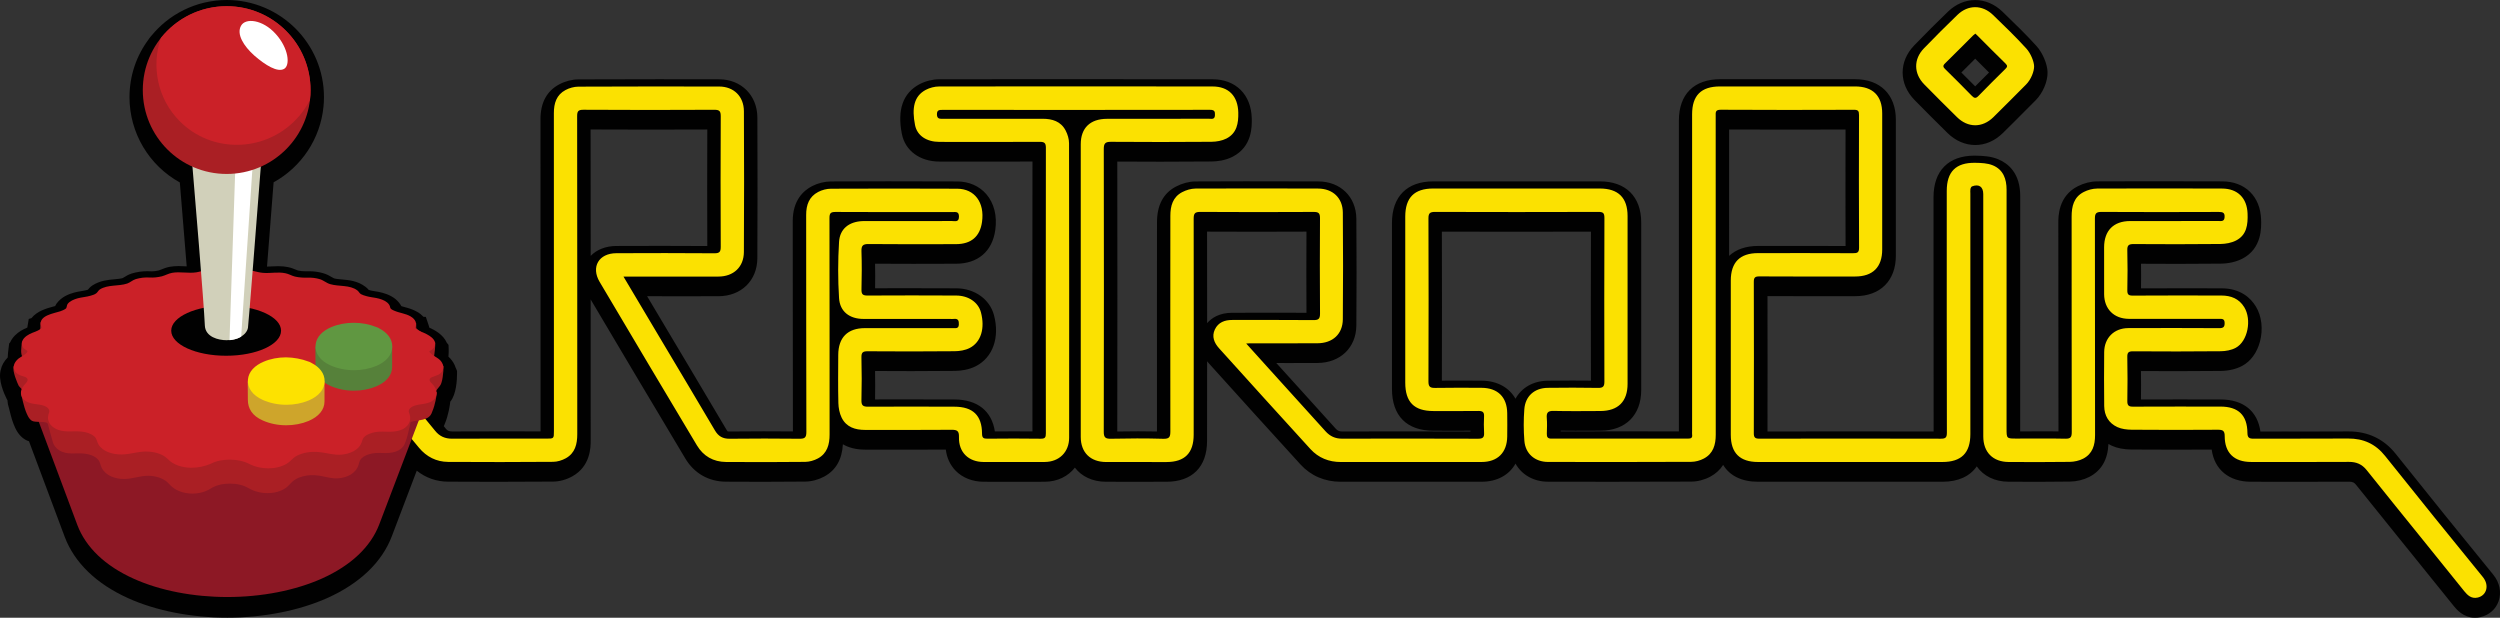 <svg xmlns="http://www.w3.org/2000/svg" xmlns:svg="http://www.w3.org/2000/svg" xmlns:xlink="http://www.w3.org/1999/xlink" id="Layer_1" x="0" y="0" enable-background="new -432.03 1.72 1000.01 247.09" version="1.1" viewBox="-432.03 1.72 1000.01 247.09" xml:space="preserve"><rect x="-432.03" y="1.72" width="1000.01" height="247.09" fill="#333333" stroke="none"/><path fill="#010101" d="M565.28,231.59c-12.87-15.76-25.99-32.01-39-48.31c-4.76-5.97-11.1-8.99-18.84-8.99h-0.23	c-5.16,0.04-10.34,0.04-14.28,0.04l-11.58-0.01c-3.06,0-6.12,0-9.2,0.02c-1.16-8.19-6.83-12.83-15.94-12.83l-5.66-0.01	c-3.74-0.01-7.48-0.01-11.23-0.01c-5.7,0-10.54,0.01-14.96,0.02c0.05-4.06,0.05-7.83,0-11.37c5.52,0.03,10.24,0.04,14.67,0.04	c6.24,0,11.89-0.03,17.28-0.09c3.15-0.03,6.19-0.75,8.55-2.02c3.39-1.82,5.9-5.26,7.09-9.68c1.33-4.97,0.72-10.25-1.66-14.12	c-2.02-3.29-6.04-7.21-13.7-7.22l-5.33-0.01c-3.98-0.01-7.96-0.01-11.94-0.01c-5.67,0-10.5,0.01-14.94,0.03	c0.05-3.42,0.05-6.67,0-9.84c5.56,0.03,10.3,0.05,14.72,0.05c6.21,0,11.82-0.03,17.16-0.09c3.18-0.03,6.26-0.75,8.68-2	c7.87-4.09,7.58-12.51,7.48-15.67c-0.31-9.24-6.43-15.23-15.56-15.24l-9.62-0.02c-7.03-0.02-14.06-0.03-21.09-0.03	c-7.17,0-13.49,0.02-19.31,0.05c-2.56,0.02-5.32,0.71-7.76,1.95c-7.79,3.98-7.78,12.05-7.78,14.7c0.01,11.46,0.01,22.91,0.02,34.37	c0,16.05,0.01,32.63,0.04,48.99c-1.72-0.02-3.6-0.03-5.71-0.03c-1.84,0-3.67,0.01-5.5,0.02c-1.37,0.01-2.74,0.01-4.11,0.02v-20	c0-24.72-0.01-49.44,0.02-74.16c0.01-9.11-4.77-13.02-8.78-14.7c-2.96-1.24-6.11-1.39-9.08-1.44c-0.15,0-0.29-0.01-0.43-0.01	c-10.42,0-16.39,6.05-16.39,16.6v14.83c-0.01,25.87-0.01,52.58,0.04,78.91c-11.06-0.03-22.56-0.04-34.21-0.04	c-10.75,0-21.5,0.01-32.25,0.03c0.05-17.92,0.05-36.1,0-54.14c4.88,0.02,10.2,0.03,16.79,0.03c3.43,0,18.34-0.01,18.34-0.01	c10,0,16.22-6.2,16.22-16.18c0.01-18.15,0.01-36.3,0-54.45c-0.01-9.96-6.23-16.15-16.24-16.15c-9.27,0-18.53-0.01-27.79-0.01H256.1	c-10.53,0-16.57,6.03-16.57,16.54v124.34c-7.53-0.01-15.05-0.02-22.58-0.02c-8.23,0-16.46,0.01-24.7,0.02c0-0.1,0-0.19,0-0.29	c1.79,0.02,3.71,0.04,5.88,0.04c2.24,0,4.48-0.01,6.72-0.02l3.42-0.02c9.98-0.04,16.19-6.26,16.19-16.23c0.01-18.82,0-37.65,0-56.47	V90.67c0-10.27-6.17-16.4-16.5-16.4H141.3c-10.51,0-16.53,6.05-16.54,16.6c-0.01,22.14-0.01,44.28,0,66.41	c0,10.77,5.9,16.72,16.62,16.74l3.87,0.01c1.9,0.01,3.8,0.01,5.7,0.01c1.92,0,3.64-0.01,5.23-0.02c0,0.1,0,0.2,0,0.3	c-8.28-0.03-16.83-0.04-26.04-0.04c-8.44,0-16.89,0.01-25.35,0.03c-1.14,0-1.79-0.3-2.57-1.16c-5.46-6.05-10.93-12.09-16.4-18.14	c0,0-7.24-7.99-7.32-8.08c1.83,0,3.66,0.01,5.49,0.01c3.68,0,7.36-0.01,11.04-0.03c9.04-0.05,15.4-6.18,15.48-14.92	c0.12-13.99,0.12-28.38,0-42.8c-0.08-8.75-6.35-14.88-15.26-14.9l-5.15-0.01c-8.01-0.02-16.01-0.04-24.01-0.04	c-7.36,0-13.89,0.02-19.94,0.06c-2.53,0.02-5.3,0.75-7.79,2.05c-5.04,2.64-7.59,7.44-7.59,14.26c0,10.45-0.01,20.89-0.02,31.33	c-0.02,17.17-0.03,34.89,0.01,52.38c-2.37-0.05-4.83-0.08-7.45-0.08c-2.59,0-5.37,0.03-8.43,0.08c0.06-35.26,0.06-71.55,0.01-107.97	c5.79,0.04,11.6,0.06,17.3,0.06c6.81,0,13.67-0.03,20.39-0.09c2.21-0.02,5.47-0.37,8.46-1.91c7.9-4.06,7.71-12.24,7.64-15.32	c-0.22-9.5-6.37-15.65-15.67-15.65c-10.2-0.01-20.4-0.01-30.6-0.02C9.18,33.41-4.06,33.4-17.3,33.4c-13.02,0-26.04,0.01-39.07,0.03	c-2.63,0.01-5.49,0.73-7.86,1.98c-6.59,3.5-8.96,10.19-7.05,19.89c1.32,6.7,7.21,11.04,15.02,11.05c6.21,0.01,12.42,0.02,18.63,0.02	c6.69,0,12.8-0.01,18.59-0.03c-0.05,33.45-0.05,68.84-0.01,107.95c-2.36-0.02-4.78-0.03-7.22-0.03c-2.51,0-5.12,0.01-7.81,0.03	c-1.23-8.16-6.98-12.77-16.17-12.77c-3.49,0-6.98-0.01-10.47-0.02c-4.02-0.01-8.04-0.02-12.06-0.02c-3.35,0-6.39,0.01-9.22,0.02	c0.06-3.72,0.06-7.53,0-11.38c5.18,0.03,9.97,0.05,14.59,0.05c6.1,0,11.75-0.03,17.28-0.09c2.23-0.02,5.51-0.37,8.48-1.9	c6.77-3.49,9.6-11.5,7.21-20.42c-1.71-6.38-7.77-10.69-15.08-10.71l-3.76-0.01c-5.77-0.02-11.55-0.04-17.32-0.04	c-4.11,0-7.86,0.01-11.39,0.03c0.06-3.49,0.06-6.74-0.01-9.82c4.66,0.04,9.67,0.05,15.25,0.05c5.71,0,11.43-0.02,17.14-0.04	c8.77-0.03,14.49-4.94,15.7-13.48c0.8-5.65-0.48-10.75-3.6-14.36c-2.81-3.26-6.95-5.06-11.64-5.08	c-10.84-0.04-19.63-0.06-27.67-0.06c-8.2,0-15.67,0.02-22.83,0.06c-2.55,0.02-5.24,0.69-7.58,1.9c-3.52,1.83-7.71,5.74-7.7,13.97	c0.02,11.32,0.02,22.64,0.02,33.97c0,16.44,0.01,33.4,0.05,50.15c-4.02-0.04-7.97-0.05-11.76-0.05c-4.63,0-9.22,0.03-13.62,0.08	h-0.06c-0.47,0-0.65-0.06-0.65-0.06c-0.01-0.01-0.18-0.14-0.47-0.63c-5.22-8.86-10.56-17.83-15.74-26.51	c-1.93-3.25-3.87-6.49-5.8-9.73c-3.37-5.67-10.22-17.18-10.22-17.18l13.01,0.01c5.19,0,10.34-0.01,15.51-0.01	c9.12-0.02,15.52-6.26,15.57-15.17c0.1-18.03,0.1-36.47,0.01-56.37c-0.04-8.8-6.46-15.21-15.27-15.23	c-8.11-0.02-16.21-0.03-24.32-0.03c-11.87,0-22.36,0.02-32.04,0.07c-2.53,0.02-5.23,0.71-7.59,1.97c-5.01,2.65-7.54,7.37-7.53,14.01	c0.03,33.01,0.03,66.58,0.03,99.04v25.77c-2.8,0-14.72-0.01-17.88-0.01c-6.97,0-12.34,0.02-17.4,0.04h-0.06	c-1.43,0-1.96-0.36-2.61-1.17c-0.25-0.31-0.5-0.62-0.75-0.93c0.14-0.31,0.27-0.62,0.39-0.97c1.45-3.36,2.06-7.49,2.19-8.85	c2.44-2.88,2.71-8.79,2.71-11.23v-1.04l-0.39-0.96c-0.05-0.13-0.11-0.27-0.18-0.4c-0.42-1.31-1.14-2.54-2.12-3.62	c-0.24-0.27-0.5-0.51-0.75-0.74c0.09-1.09,0.13-2.18,0.1-2.94l-0.07-1.77l-0.68-0.85c-1.45-3.29-4.89-5.14-7-6.05	c-0.05-0.26-0.11-0.48-0.18-0.69l-1.21-3.61l-0.93-0.02c-0.71-0.76-1.55-1.44-2.52-2c-1.75-1.01-3.53-1.5-4.95-1.88	c-0.5-0.13-0.98-0.27-1.4-0.4c-0.48-0.91-1.21-1.88-2.31-2.8c-2.16-1.77-4.78-2.48-6.56-2.86l-0.07-0.02	c-0.6-0.12-1.19-0.21-1.7-0.29c-0.72-0.11-1.33-0.21-1.85-0.36c-0.18-0.05-0.39-0.11-0.57-0.17c-0.31-0.38-0.75-0.84-1.33-1.27	c-3.09-2.35-6.59-2.66-9.41-2.91c-1.22-0.11-2.37-0.21-3.15-0.45c-0.14-0.05-0.55-0.29-0.84-0.46c-0.86-0.51-2.04-1.21-3.62-1.63	c-1.73-0.49-3.56-0.74-5.45-0.74c-0.25,0-0.51,0.01-0.74,0.01c-0.22,0.01-0.43,0.01-0.65,0.01c-1.14,0-2.14-0.1-3.05-0.3	c-0.2-0.05-0.58-0.21-0.93-0.36c-0.81-0.34-1.82-0.76-3.08-1.01c-1.22-0.26-2.47-0.38-3.94-0.38c-0.92,0-1.79,0.05-2.62,0.09	c-0.66,0.04-1.28,0.07-1.86,0.08c0.91-11.57,1.91-24.44,2.63-33.7v-0.01c11.18-6.15,18.72-17.49,19.96-30.29	c0.13-1.15,0.19-2.35,0.19-3.79c0.02-21.4-17.44-38.85-38.89-38.85c-0.69,0-1.39,0.02-2.17,0.06c-0.16,0.01-0.32,0.02-0.48,0.04	l-0.17,0.01c-0.5,0.04-1,0.08-1.51,0.13c-0.2,0.02-0.39,0.05-0.59,0.08l-0.12,0.02c-0.48,0.06-0.95,0.13-1.43,0.21	c-0.23,0.04-0.45,0.08-0.68,0.12c-0.5,0.09-0.98,0.19-1.48,0.31c0,0-0.42,0.1-0.57,0.13c-0.54,0.13-1.08,0.27-1.66,0.44	c0,0-0.26,0.08-0.35,0.1c-2.72,0.82-5.37,1.94-7.86,3.35l-0.16,0.09c-0.55,0.31-1.1,0.65-1.63,0.98l-0.24,0.15	c-0.51,0.33-1.02,0.67-1.52,1.03l-0.24,0.17c-0.48,0.36-0.97,0.73-1.46,1.12c-0.07,0.05-0.14,0.11-0.2,0.16	c-0.48,0.39-0.96,0.8-1.42,1.21c-0.05,0.05-0.11,0.1-0.18,0.16c-0.48,0.44-0.96,0.89-1.4,1.34c-0.33,0.33-0.65,0.67-0.97,1.01	l-0.11,0.12c-0.07,0.08-0.15,0.15-0.22,0.23c-0.64,0.7-1.18,1.33-1.67,1.95l-0.58,0.72l-0.04,0.11c-5.1,6.78-7.79,14.83-7.79,23.36	c0,14.24,7.8,27.28,20.13,34.07c0.72,8.54,1.8,21.61,2.75,33.57c-0.18-0.01-0.37-0.02-0.56-0.03c-0.85-0.04-1.73-0.09-2.67-0.09	c-1.3,0-2.46,0.1-3.58,0.3c-1.36,0.25-2.46,0.71-3.36,1.07c-0.4,0.16-0.79,0.32-1.07,0.4c-1.02,0.23-1.92,0.34-2.74,0.34	c-0.17,0-0.35-0.01-0.55-0.02c-0.4-0.02-0.82-0.04-1.23-0.04c-2.08,0-4.21,0.31-6.16,0.9l-0.08,0.03c-1.34,0.43-2.32,1.04-3.04,1.49	c-0.19,0.12-0.46,0.29-0.52,0.32c-0.86,0.27-2.05,0.38-3.32,0.49c-2.56,0.23-5.74,0.51-8.73,2.4l-0.11,0.07	c-0.85,0.57-1.43,1.22-1.82,1.71c-0.09,0.03-0.2,0.06-0.34,0.1l-0.11,0.03c-0.58,0.17-1.32,0.29-2.1,0.42	c-0.86,0.14-1.82,0.3-2.83,0.56l-0.13,0.04c-2.05,0.58-4.98,1.66-6.91,4.27l-0.08,0.11l-0.08,0.11c-0.2,0.3-0.37,0.6-0.5,0.89	c-0.25,0.07-0.55,0.16-0.87,0.24c-2.4,0.65-6.35,1.72-8.61,4.6l-1.08,0.31c0,0-0.57,3.42-0.58,3.46c-1.7,0.7-3.48,1.64-5.01,3.22	c-0.76,0.77-1.37,1.66-1.8,2.62l-0.45,0.53c0,0-0.24,1.95-0.25,2.02c-0.15,1.14-0.3,2.34-0.32,3.56c-1.47,1.49-2.45,3.23-2.81,5.06	c-1.08,3.9,1.28,9.3,2.37,11.48l0.06,0.12l0.06,0.11c0.07,0.12,0.15,0.25,0.22,0.37c0,0.06,0,0.13,0.01,0.19	c0.03,0.91,0.21,1.82,0.53,2.71c0.32,1.38,1.2,4.94,1.82,6.39c0.04,0.09,0.08,0.2,0.12,0.31c0.64,1.58,1.82,4.52,4.64,6.15	l0.09,0.05c0.45,0.25,0.92,0.44,1.39,0.59c3.68,9.85,12.87,34.47,14.3,38.25c3.9,10.34,12.7,18.83,25.42,24.54	c11.09,5.01,25.16,7.76,39.61,7.76c14.47,0,28.69-2.79,40.03-7.86c12.92-5.8,21.82-14.32,25.75-24.63l10-26.3	c3.57,2.86,7.82,4.37,12.5,4.4c6.35,0.04,12.71,0.06,18.91,0.06c7.79,0,15.58-0.03,23.17-0.09c2.53-0.02,5.25-0.77,7.65-2.1	c7.34-4.08,7.34-11.78,7.34-14.31c-0.01-12.59-0.01-25.18-0.01-37.77c0-6.18,0-12.42,0-18.68c11.04,18.68,23.12,38.96,37.86,63.62	c3.55,5.94,9.31,9.23,16.23,9.28c5.32,0.04,10.13,0.05,14.71,0.05c6.08,0,11.66-0.03,17.07-0.09c2.53-0.03,5.23-0.75,7.59-2.03	c4.61-2.5,7.11-6.84,7.43-12.89c2.19,1.28,5.09,2.14,8.91,2.14h1.1c2.81,0,5.62,0.01,8.43,0.01c2.81,0.01,5.63,0.01,8.44,0.01	c5.63,0,10.14-0.01,14.29-0.04c0.39,3.29,1.72,6.16,3.9,8.42c2.76,2.85,6.74,4.43,11.22,4.45c4.2,0.02,8.39,0.03,12.59,0.03	c3.96,0,7.91-0.01,11.87-0.03c5.08-0.03,9.35-2.17,12.05-5.66c2.71,3.55,7.06,5.65,12.44,5.66c3.5,0.01,7,0.01,10.51,0.01	l13.68-0.01c10.32-0.01,16.24-5.96,16.24-16.32c0-9.31,0.01-18.61,0.02-27.91c0-1.31,0-2.63,0.01-3.96c0.24,0.3,0.5,0.61,0.77,0.91	c11.68,12.96,24.2,26.81,36.58,40.36c4.13,4.53,9.7,6.92,16.1,6.92h31.74c8.19,0,16.39,0,24.58-0.01c6.23,0,11.03-2.69,13.58-7.25	c2.48,4.44,7.22,7.23,12.98,7.24c8.43,0.02,16.87,0.03,25.3,0.03c11.8,0,22.26-0.02,32-0.07c2.56-0.01,5.26-0.71,7.62-1.97	c2.19-1.17,3.91-2.75,5.16-4.72c2.63,4.37,7.43,6.75,14,6.75h73.69c6.3,0,11-2.16,13.75-6.16c2.69,3.85,7.19,6.14,12.8,6.15	l4.06,0.01c2.81,0.01,5.63,0.02,8.44,0.02c4.66,0,8.47-0.03,12-0.09c2.72-0.04,5.46-0.71,7.72-1.87c4.83-2.49,7.4-6.92,7.65-13.17	c0.43,0.25,0.88,0.48,1.34,0.69c2.17,0.99,4.82,1.5,7.87,1.53c5.61,0.04,11.44,0.06,17.32,0.06c4.77,0,9.72-0.02,14.77-0.04	c1.09,8.01,6.9,12.86,15.71,12.87l7.53,0.01c4.26,0.01,8.53,0.01,12.79,0.01c7.36,0,13.36-0.02,18.94-0.04	c1.53,0,2.13,0.41,2.81,1.28c5.39,6.76,10.91,13.59,16.26,20.2c2.19,2.71,4.38,5.42,6.57,8.13c5.4,6.69,10.8,13.38,16.19,20.07	c1.04,1.29,3.79,4.72,8.53,4.72c0.71,0,1.43-0.08,2.15-0.24c3.44-0.75,6.17-3.12,7.29-6.35	C568.65,238.7,567.85,234.73,565.28,231.59z M-195.75,104.07c-0.01-16.82-0.02-33.76-0.04-50.56c7.7,0.04,15.56,0.06,23.4,0.06	c7.63,0,15.44-0.02,23.28-0.05c-0.06,15.48-0.06,31.13,0,46.61c-5.77-0.04-11.77-0.06-18.24-0.06c-6.05,0-12.11,0.02-18.16,0.04	C-189.72,100.14-193.31,101.55-195.75,104.07z M64.78,126.83h-3.9c-5.12,0-8.22,2.04-10.05,4.14c0.01-12.15,0-24.43-0.03-36.6	c6.37,0.04,13.02,0.05,19.79,0.05c6.44,0,12.99-0.02,19.97-0.05c-0.06,11.35-0.06,22.02,0,32.47c-4.6-0.03-9.01-0.04-12.49-0.04	L64.78,126.83z M186.98,154.01c-5.75,0.08-10.38,2.8-12.81,7.21c-2.56-4.52-7.35-7.2-13.56-7.23l-2.06-0.01	c-2.57-0.02-5.14-0.03-7.71-0.03c-2.25,0-4.25,0.01-6.12,0.03c0.06-19.64,0.06-39.66,0-59.6c9.83,0.03,19.85,0.04,29.83,0.04	c9.78,0,19.78-0.02,29.8-0.04c-0.06,18.92-0.06,38.48-0.01,59.6c-2.48-0.03-4.99-0.04-7.52-0.04	C193.63,153.94,190.32,153.96,186.98,154.01z M271.18,100.1c-4.85,0-8.78,1.39-11.55,3.96c0-16.85,0-33.7-0.01-50.54	c7.28,0.04,14.87,0.05,23.1,0.05c7.18,0,14.71-0.02,23.48-0.04c-0.05,17.75-0.05,32.72,0.01,46.59c-5.08-0.02-10.56-0.03-17.33-0.03	C284.97,100.1,271.18,100.1,271.18,100.1z M346.99,54.93c3.14,3.09,7.07,4.8,11.07,4.8c4.03,0,7.83-1.64,11.01-4.75	c3.13-3.06,6.25-6.21,9.28-9.25c1.29-1.3,2.58-2.59,3.87-3.88c2.89-2.89,4.85-7.5,4.78-11.22c-0.06-3.28-1.98-7.81-4.46-10.54	c-4.25-4.69-8.83-9.11-13.26-13.39l-0.36-0.35c-3.08-2.97-6.94-4.61-10.87-4.61c-3.91,0-7.75,1.63-10.82,4.58	c-4.43,4.26-8.99,8.83-13.57,13.56c-6.23,6.45-6.16,15.45,0.17,21.88C337.92,45.93,342.22,50.23,346.99,54.93z M357.46,25.79	c0.2-0.2,0.4-0.4,0.6-0.6c0.08,0.08,0.16,0.16,0.24,0.24c1.73,1.74,3.5,3.52,5.29,5.29c-1.82,1.8-3.68,3.65-5.54,5.54	c-1.89-1.91-3.77-3.79-5.53-5.54C354.19,29.08,355.84,27.42,357.46,25.79z"/><path fill="#FBE101" d="M350.77,48.57c4.38,4.32,10.14,4.35,14.54,0.04c4.41-4.32,8.74-8.72,13.1-13.09	c2.01-2.01,3.25-5.32,3.21-7.31c-0.04-1.92-1.39-5.19-3.07-7.04c-4.25-4.68-8.82-9.08-13.37-13.48c-4.28-4.12-9.95-4.14-14.22-0.03	c-4.56,4.39-9.03,8.87-13.43,13.42c-4.18,4.32-4.08,10.09,0.13,14.38C341.99,39.88,346.37,44.24,350.77,48.57z M345.92,27.15	c3.8-3.71,7.53-7.5,11.3-11.25c0.26-0.26,0.59-0.47,0.9-0.73c0.36,0.34,0.65,0.6,0.92,0.87c3.7,3.7,7.37,7.44,11.13,11.08	c0.93,0.9,0.75,1.4-0.06,2.19c-3.62,3.56-7.23,7.14-10.76,10.79c-1.03,1.07-1.66,0.95-2.63-0.05c-3.48-3.59-7.04-7.11-10.6-10.62	C345.35,28.68,344.92,28.13,345.92,27.15z M559,240.76c-2.44,0.53-3.97-0.89-5.35-2.6c-5.39-6.7-10.79-13.39-16.19-20.08	c-7.61-9.43-15.25-18.83-22.8-28.3c-1.87-2.35-4.12-3.32-7.09-3.3c-13.06,0.07-26.12,0.04-39.19,0.03	c-6.73-0.01-10.53-3.63-10.52-10.33c0-2.17-0.77-2.57-2.73-2.56c-11.5,0.08-23,0.09-34.5-0.01c-1.91-0.02-3.98-0.27-5.69-1.04	c-3.49-1.59-5.24-4.62-5.28-8.45c-0.08-7.2-0.08-14.4-0.01-21.59c0.06-5.66,3.97-9.55,9.64-9.57c12.13-0.05,24.25-0.05,36.38,0.02	c1.65,0.01,2.2-0.48,2.16-2.12c-0.04-1.67-1.02-1.6-2.19-1.6c-7.43,0.02-14.86,0.01-22.3,0.01c-4.62,0-9.23,0.03-13.85-0.01	c-5.93-0.05-9.82-3.92-9.86-9.85c-0.04-6.26-0.02-12.52-0.01-18.77c0.01-6.66,3.75-10.48,10.41-10.5	c11.81-0.04,23.63-0.01,35.43-0.01c1.08,0,2.21,0.24,2.35-1.48c0.14-1.86-0.68-2.15-2.33-2.15c-15.65,0.06-31.29,0.08-46.94-0.01	c-2.12-0.01-2.6,0.64-2.6,2.65c0.06,28.87,0.02,57.73,0.06,86.59c0.01,4.04-1,7.52-4.76,9.46c-1.59,0.82-3.55,1.25-5.35,1.28	c-8.13,0.13-16.27,0.07-24.4,0.05c-6.33-0.02-10.2-3.88-10.2-10.24c-0.01-32.31-0.01-64.62-0.01-96.92c0-2.94-1.71-4.15-4.47-3.09	c-0.31,0.12-0.59,0.64-0.66,1c-0.11,0.61-0.03,1.25-0.03,1.87c0,32.07,0,64.14,0,96.22c0,7.57-3.61,11.16-11.19,11.16	c-24.56,0-49.13,0-73.69,0c-7.33,0-10.95-3.58-10.95-10.86c-0.01-20.58-0.01-41.14,0-61.72c0.01-7.29,3.66-10.97,10.89-10.97	c12.67-0.01,25.34-0.03,38.02,0.03c1.68,0.01,2.41-0.23,2.4-2.22c-0.09-17.68-0.07-35.36-0.02-53.04c0.01-1.59-0.34-2.12-2.03-2.1	c-17.76,0.06-35.52,0.09-53.27-0.02c-2.28-0.02-2.03,1.12-2.03,2.57c0.01,42.47,0.01,84.95,0.02,127.43c0,4-1,7.52-4.73,9.51	c-1.52,0.81-3.39,1.33-5.1,1.33c-19.09,0.09-38.17,0.08-57.26,0.04c-5.23-0.01-9.06-3.29-9.46-8.45c-0.33-4.19-0.34-8.45-0.02-12.64	c0.4-5.26,4.07-8.48,9.35-8.55c6.73-0.09,13.45-0.09,20.18,0.02c1.97,0.03,2.51-0.59,2.5-2.53c-0.06-21.82-0.07-43.65,0.01-65.47	c0.01-2.01-0.59-2.4-2.48-2.39c-21.75,0.07-43.5,0.07-65.24,0c-2.02-0.01-2.68,0.47-2.67,2.58c0.08,21.75,0.08,43.49,0,65.24	c-0.01,2.14,0.71,2.62,2.7,2.58c6.17-0.12,12.36-0.06,18.54-0.04c6.48,0.03,10.19,3.69,10.27,10.12c0.04,3.13,0.04,6.26,0,9.39	c-0.09,6.42-3.86,10.16-10.25,10.16c-18.78,0.02-37.55,0.01-56.32,0.01c-4.78,0-8.93-1.66-12.14-5.17	c-12.24-13.4-24.4-26.86-36.56-40.33c-1.93-2.14-3.02-4.7-1.67-7.53c1.36-2.85,3.94-3.8,6.98-3.79c10.8,0.02,21.59-0.05,32.39,0.05	c2,0.02,2.7-0.41,2.69-2.56c-0.1-12.75-0.09-25.5-0.01-38.25c0.01-2-0.62-2.46-2.54-2.45c-15.1,0.08-30.19,0.09-45.29-0.01	c-2.17-0.01-2.71,0.55-2.7,2.74c0.08,28.79,0,57.57,0,86.36c0,7.36-3.57,10.94-10.87,10.95c-8.06,0-16.11,0.02-24.17-0.01	c-6.25-0.02-10.13-3.78-10.13-10.03c-0.03-39.03-0.03-78.06,0-117.1c0.01-6.5,3.78-10.13,10.49-10.15	c13.61-0.03,27.22-0.01,40.83-0.03c1,0,2.27,0.42,2.36-1.4c0.08-1.52-0.2-2.18-1.98-2.17C16.3,45.7-19.37,45.7-55.04,45.67	c-1.33,0-2.23,0.08-2.21,1.81c0.02,1.78,1.05,1.77,2.31,1.77c13.3-0.01,26.6,0.01,39.9-0.02c3.92-0.01,7.36,1.02,9.27,4.7	c0.8,1.53,1.36,3.39,1.36,5.09c0.08,39.27,0.07,78.54,0.04,117.8c-0.01,5.74-4,9.67-9.78,9.69c-8.13,0.04-16.27,0.03-24.41,0.01	c-6.07-0.02-10.05-3.89-9.88-9.97c0.07-2.53-0.78-2.93-3.03-2.91c-11.5,0.1-23,0.04-34.5,0.05c-4,0-7.53-1.11-9.4-4.91	c-0.86-1.75-1.26-3.87-1.31-5.83c-0.16-6.41-0.08-12.83-0.05-19.24c0.02-6.99,3.75-10.74,10.68-10.74c11.73-0.01,23.47,0,35.2-0.01	c1.04,0,2.28,0.33,2.36-1.43c0.07-1.51-0.26-2.47-2.03-2.24c-0.46,0.06-0.94,0.01-1.4,0.01c-11.58,0-23.15,0.02-34.73-0.01	c-5.53-0.01-9.42-2.89-9.76-8.33c-0.47-7.47-0.46-15.01,0-22.48c0.32-5.27,4.01-8.07,9.31-8.32c0.7-0.03,1.41-0.01,2.11-0.01	c11.26,0,22.53,0.01,33.79-0.02c1.19,0,2.73,0.57,2.76-1.73c0.03-2.21-1.35-1.85-2.65-1.85c-15.57,0-31.13,0.04-46.7-0.05	c-1.96-0.01-2.45,0.49-2.45,2.44c0.06,28.86,0.04,57.73,0.05,86.59c0,3.97-0.94,7.54-4.66,9.56c-1.51,0.82-3.37,1.36-5.09,1.38	c-10.56,0.12-21.12,0.11-31.68,0.04c-5.07-0.04-9.06-2.32-11.65-6.66c-13.01-21.76-25.99-43.54-38.9-65.37	c-3.55-6-0.33-11.45,6.68-11.48c13.06-0.06,26.13-0.07,39.19,0.03c2.13,0.02,2.58-0.62,2.57-2.65c-0.08-17.37-0.08-34.73,0-52.1	c0.01-2.01-0.41-2.66-2.56-2.65c-17.44,0.09-34.89,0.1-52.33-0.01c-2.13-0.01-2.55,0.6-2.55,2.6c0.06,42.4,0.04,84.8,0.05,127.19	c0,3.96-0.87,7.55-4.57,9.61c-1.5,0.83-3.37,1.42-5.08,1.43c-14,0.11-28,0.12-42.01,0.03c-4.7-0.03-8.64-2.05-11.64-5.65	c-13.56-16.28-27.07-32.6-40.61-48.9c-1.52-1.82-2.29-3.77-1.09-6.01c0.98-1.84,2.72-2.83,4.69-2.24c1.38,0.41,2.78,1.42,3.72,2.53	c9.7,11.55,19.32,23.19,28.95,34.8c3.6,4.33,7.25,8.62,10.77,13.01c1.81,2.26,4.01,3.2,6.9,3.18c12.52-0.08,25.03-0.03,37.55-0.03	c3.07,0,3.08,0,3.08-3c0-42.39,0.02-84.8-0.02-127.19c-0.01-3.96,1.04-7.33,4.68-9.26c1.52-0.81,3.39-1.33,5.11-1.34	c18.77-0.09,37.54-0.08,56.32-0.05c5.84,0.01,9.88,3.92,9.91,9.88c0.09,18.77,0.1,37.54-0.01,56.32c-0.03,6.01-4.15,9.81-10.21,9.82	c-12.51,0.02-25.03,0.01-37.95,0.01c5.18,8.7,10.11,17.01,15.05,25.31c7.18,12.07,14.4,24.11,21.52,36.21	c1.38,2.35,3.13,3.37,5.88,3.34c9.31-0.11,18.62-0.1,27.93,0c2.08,0.02,2.78-0.44,2.77-2.69c-0.09-28.94-0.04-57.89-0.08-86.83	c-0.01-3.98,1.16-7.3,4.81-9.2c1.53-0.8,3.41-1.29,5.13-1.29c16.82-0.09,33.64-0.06,50.46,0c7.01,0.03,11.05,5.51,9.94,13.31	c-0.82,5.81-4.31,8.84-10.4,8.86c-11.66,0.04-23.31,0.07-34.97-0.04c-2.27-0.02-2.92,0.64-2.85,2.88	c0.17,5.08,0.14,10.17,0.01,15.25c-0.05,1.93,0.47,2.49,2.45,2.47c11.81-0.09,23.63-0.04,35.43,0c4.94,0.02,8.83,2.71,9.9,6.72	c1.68,6.29,0.08,11.9-4.48,14.25c-1.78,0.92-4.03,1.29-6.07,1.3c-11.58,0.12-23.15,0.1-34.73,0.02c-1.9-0.01-2.57,0.43-2.52,2.45	c0.14,5.7,0.15,11.42,0,17.13c-0.05,2.15,0.69,2.6,2.69,2.59c11.5-0.09,23-0.01,34.5,0c7.37,0.01,11.01,3.45,11.05,10.75	c0.01,1.7,0.55,2.07,2.14,2.05c7.11-0.08,14.24-0.09,21.36,0.01c1.71,0.02,2.03-0.54,2.03-2.13c-0.04-38.09-0.05-76.19,0.01-114.28	c0-1.96-0.69-2.34-2.45-2.34c-13.37,0.06-26.75,0.05-40.13,0.02c-5.09-0.01-8.91-2.44-9.76-6.72c-1.33-6.79-0.45-11.58,4.3-14.1	c1.58-0.83,3.55-1.35,5.35-1.35c36.45-0.08,72.9-0.01,109.35,0c6.47,0,10.14,3.85,10.3,10.4c0.1,4.31-0.55,8.27-4.73,10.42	c-1.78,0.91-4.01,1.29-6.05,1.31c-13.37,0.11-26.75,0.11-40.13,0.01c-2.25-0.02-2.9,0.6-2.89,2.87	c0.07,37.71,0.07,75.41-0.01,113.11c-0.01,2.31,0.69,2.84,2.9,2.79c6.96-0.15,13.93-0.19,20.88,0.02c2.55,0.08,2.86-0.81,2.86-3.02	c-0.07-28.71,0.01-57.41,0-86.13c0-3.98,0.96-7.53,4.71-9.5c1.59-0.83,3.54-1.43,5.33-1.44c16.35-0.1,32.7-0.04,49.05,0	c5.87,0.02,9.85,3.74,9.9,9.57c0.12,14.24,0.13,28.48,0,42.71c-0.05,5.93-4.06,9.57-10.14,9.6c-9,0.05-17.99,0.01-26.98,0.02	c-0.37,0-0.75,0.04-1.53,0.08c2.91,3.23,5.6,6.22,8.29,9.2c7.82,8.64,15.66,17.27,23.45,25.92c1.79,1.98,3.9,2.95,6.59,2.94	c18.15-0.04,36.3-0.05,54.44,0.02c1.88,0.01,2.49-0.55,2.38-2.39c-0.13-2.18-0.11-4.38-0.01-6.57c0.08-1.66-0.57-2.15-2.19-2.14	c-6.02,0.07-12.04,0.03-18.07,0.03c-7.72-0.01-11.26-3.58-11.26-11.37c-0.01-22.14-0.01-44.27,0-66.41	c0.01-7.59,3.63-11.23,11.16-11.23c22.22,0,44.43,0,66.64,0c7.42,0,11.13,3.68,11.13,11.02c0,22.37,0.01,44.75,0,67.12	c0,7.04-3.77,10.83-10.84,10.86c-6.26,0.03-12.52,0.1-18.77-0.04c-2.22-0.05-2.88,0.67-2.71,2.8c0.18,2.09,0.09,4.22,0.02,6.33	c-0.04,1.36,0.37,1.96,1.85,1.96c18.23-0.03,36.45-0.03,54.68-0.01c1.19,0,1.77-0.32,1.59-1.59c-0.06-0.46-0.01-0.94-0.01-1.4	c0-42.24,0-84.48,0-126.72c0-7.56,3.61-11.16,11.19-11.16c17.99,0,35.98,0,53.98,0c7.12,0,10.87,3.72,10.87,10.78	c0.01,18.15,0.01,36.3,0,54.44c0,7.07-3.76,10.81-10.85,10.81c-12.75,0.01-25.5,0.04-38.25-0.04c-1.73-0.01-2.27,0.41-2.26,2.19	c0.06,20.17,0.06,40.34,0,60.51c-0.01,1.79,0.55,2.21,2.27,2.21c24.17-0.05,48.34-0.06,72.52,0.01c1.95,0.01,2.44-0.48,2.44-2.44	c-0.07-32.23-0.05-64.46-0.05-96.69c0-7.66,3.65-11.35,11.37-11.23c2.38,0.04,4.95,0.12,7.08,1.02c4.14,1.73,5.48,5.42,5.48,9.75	c-0.02,31.83-0.01,63.67-0.01,95.51c0,4.03,0,4.03,4.03,4.03c6.49,0,12.99-0.1,19.48,0.05c2.15,0.05,2.57-0.67,2.57-2.66	c-0.06-28.71-0.03-57.41-0.05-86.12c-0.01-4.15,0.86-7.88,4.85-9.91c1.6-0.82,3.55-1.36,5.35-1.37c16.66-0.1,33.32-0.03,49.98,0	c6.24,0.01,9.99,3.81,10.2,10.05c0.15,4.33-0.29,8.49-4.59,10.72c-1.84,0.96-4.15,1.37-6.26,1.4c-11.58,0.13-23.15,0.1-34.73,0.03	c-1.88-0.01-2.59,0.44-2.53,2.46c0.14,5.32,0.12,10.64,0.01,15.95c-0.04,1.77,0.46,2.22,2.21,2.21c11.81-0.08,23.63-0.05,35.43-0.03	c3.82,0.01,7.03,1.24,9.13,4.66c3.07,5,1.42,13.65-3.4,16.25c-1.77,0.95-4.01,1.36-6.05,1.37c-11.66,0.13-23.31,0.1-34.97,0.03	c-1.79-0.01-2.41,0.39-2.36,2.3c0.13,5.87,0.11,11.73,0.01,17.6c-0.03,1.79,0.6,2.26,2.29,2.24c11.66-0.06,23.31-0.03,34.97-0.03	c7.13,0.01,10.72,3.42,10.78,10.52c0.02,1.92,0.69,2.33,2.47,2.32c12.59-0.06,25.19,0.03,37.78-0.06	c6.12-0.04,10.96,2.12,14.83,6.97c12.92,16.19,25.94,32.31,39.03,48.35C563.86,235.81,562.65,239.97,559,240.76z"/><g><path id="path134_2_" fill="#8D1825" d="M-418.46,165.24c5.36,14.36,15.86,42.5,17.36,46.46c3.37,8.95,11.15,16.4,22.61,21.54 c10.45,4.71,23.79,7.29,37.4,7.29l0,0c13.77,0,27.17-2.63,37.83-7.39c11.58-5.2,19.5-12.65,22.93-21.65l17.63-46.35 C-263.28,165.35-418.19,165.29-418.46,165.24z"/><path id="path140_2_" fill="#AA1F24" d="M-355.07,199.16c-3.37,0-6.96-1.12-9.27-3.81c-1.82-2.09-4.55-3-7.18-3.27 c-3.75-0.38-7.18,1.23-10.88,1.23c-3.32,0-7.13-1.12-8.9-4.34c-0.64-1.23-0.64-2.68-1.72-3.64c-1.34-1.34-3.32-1.93-5.09-2.14 c-3.54-0.43-7.02,0.69-10.29-1.39c-1.29-0.8-2.3-2.14-2.63-3.75c-0.22-0.86-1.61-5.62-1.82-6.65c-0.27-1.5-4.82-0.48-6.38-1.34 c-1.39-0.8-2.09-2.9-2.52-3.91c-0.43-0.96-1.82-6.32-1.87-7.29c1.66-0.75-0.48-2.03-0.96-2.9c-0.43-0.86-2.63-5.84-1.98-7.72 c0.96-1.23,4.02-3,3.7-3.43c-1.07-1.45-0.69-3.81-0.38-6.32c1.12-1.34,6.11-1.5,6.7-2.03c0.8-0.64,0.59-4.88,0.75-5.84 c2.95-0.86,6.96-0.69,9.43-1.72l140.77,2.03c0,0,0.11,0.32,0.05,1.98c0.11,0.75,6.27,4.24,7.61,5.89c0.05,1.39-0.27,4.5-0.43,5.2 c-0.32,1.23,3.11,2.68,3.75,4.29c0,2.2-0.43,6.65-1.45,7.77c-0.32,0.32-1.93,2.41-1.93,2.79c0,0,0.75-0.69,0.69,0.05 s-0.59,4.71-1.87,7.56c-1.18,3.86-5.73,3.06-8.63,4.07c-0.27,1.56-1.66,8.09-2.84,9.64c-2.36,3.06-6.32,2.84-9.7,2.73 c-1.72-0.05-3.43,0.22-5.04,0.86c-0.75,0.32-1.45,0.75-2.03,1.29c-0.75,0.75-0.91,1.56-1.18,2.57c-1.07,3.54-4.71,5.15-7.93,5.41 c-2.73,0.27-5.09-0.59-7.72-1.02c-2.57-0.43-5.25-0.27-7.72,0.59c-1.18,0.43-2.3,1.02-3.21,1.87c-0.86,0.8-1.56,1.72-2.52,2.41 c-2.14,1.5-4.77,2.09-7.34,2.09c-2.63,0-5.25-0.64-7.56-1.98c-2.25-1.34-4.93-1.82-7.45-1.82c-2.57,0-5.25,0.48-7.45,1.82 C-349.82,198.51-352.45,199.16-355.07,199.16"/><path id="path142_2_" fill="#CB2128" d="M-355.45,188.82c-3.43,0-7.13-1.02-9.48-3.48c-1.87-1.93-4.66-2.73-7.39-2.95 c-3.86-0.38-7.34,1.12-11.15,1.12c-3.37,0-7.29-1.02-9.11-3.91c-0.69-1.12-0.69-2.41-1.72-3.32c-1.39-1.18-3.37-1.77-5.2-1.93 c-3.64-0.38-7.18,0.64-10.55-1.29c-1.34-0.75-2.41-1.93-2.68-3.37c-0.16-0.69-0.11-1.45,0.05-2.09c0.16-0.69,0.59-1.29,0.27-1.98 c-0.59-1.29-2.41-1.82-3.75-2.03c-1.72-0.27-3.37-0.32-4.93-1.07c-1.45-0.69-2.52-1.98-2.57-3.54c-0.05-1.77,1.02-2.9,2.14-4.18 c1.12-1.29,0.38-2.14-1.12-2.52c-1.61-0.38-3.27-1.29-3.75-2.84c-0.54-1.66,0.48-3.21,1.77-4.29c1.12-0.91,2.84-1.45,3.54-2.73 c0.27-0.43-1.23-1.07-1.56-1.45c-1.07-1.29-0.75-3,0.38-4.13c1.18-1.23,2.79-1.87,4.39-2.46c0.75-0.27,1.45-0.64,2.09-1.12 c0.8-0.59,0.22-0.69,0.05-1.56c-0.69-3.81,5.25-4.61,7.83-5.47c0.75-0.27,1.56-0.59,2.2-1.07c0.38-0.27,0.38-1.34,0.69-1.82 c0.91-1.23,2.57-1.87,4.07-2.3c1.66-0.43,3.43-0.54,5.09-1.02c0.8-0.22,1.66-0.48,2.3-0.96c0.54-0.38,0.8-1.12,1.45-1.56 c3.21-2.03,7.39-1.18,10.93-2.36c1.23-0.43,2.09-1.34,3.43-1.77c1.77-0.54,3.7-0.75,5.52-0.64c1.66,0.11,3.32-0.11,4.93-0.48 c1.39-0.38,2.63-1.12,4.07-1.39c3.27-0.59,6.54,0.32,9.81-0.22c1.45-0.22,2.73-0.8,4.18-0.96c1.72-0.22,3.54-0.16,5.2,0.27 c3.43,0.8,6.59-0.38,9.97-0.32c2.52,0,4.71,1.02,7.18,1.23c3,0.27,6-0.48,9,0.16c1.39,0.27,2.52,1.02,3.86,1.34 c1.66,0.38,3.37,0.48,5.09,0.43c1.56-0.05,3.11,0.11,4.61,0.54c1.66,0.43,2.73,1.56,4.29,2.03c3.54,1.07,7.93,0.22,10.93,2.52 c0.59,0.43,0.8,1.12,1.45,1.5c0.69,0.38,1.45,0.59,2.2,0.8c1.29,0.38,2.63,0.48,3.97,0.75c1.5,0.32,3.11,0.8,4.29,1.77 c0.64,0.54,1.12,1.18,1.23,1.98c0.11,0.69,0.86,0.96,1.56,1.29c2.14,0.96,4.55,1.12,6.59,2.3c1.29,0.75,2.46,2.03,2.14,3.59 c-0.16,0.64-0.64,0.86-0.11,1.29c0.69,0.54,1.5,0.96,2.3,1.29c2.46,0.96,7.02,3.11,4.98,6.32c-0.38,0.59-0.96,1.02-1.61,1.34 c-0.48,0.22,0.05,0.64,0.32,0.91c1.12,1.18,2.84,1.72,3.91,2.9s1.56,2.79,0.75,4.24c-0.91,1.61-2.57,1.77-4.18,2.46 c-1.72,0.75-0.59,1.98,0.32,2.84c1.18,1.23,1.98,2.95,1.39,4.61c-1.23,3.54-5.47,2.95-8.41,3.86c-1.39,0.43-3.06,1.45-2.36,3.06 c0.69,1.66,0.54,3.54-0.69,4.93c-2.41,2.79-6.49,2.57-9.91,2.46c-1.77-0.05-3.54,0.16-5.15,0.8c-0.75,0.27-1.45,0.64-2.03,1.18 c-0.8,0.69-0.91,1.39-1.23,2.3c-1.12,3.21-4.82,4.66-8.14,4.93c-2.79,0.22-5.2-0.54-7.88-0.91c-2.63-0.38-5.41-0.27-7.93,0.54 c-1.18,0.38-2.36,0.91-3.32,1.72c-0.86,0.75-1.56,1.56-2.57,2.2c-2.2,1.34-4.88,1.93-7.5,1.93c-2.68,0-5.36-0.59-7.72-1.82 c-2.3-1.18-5.04-1.66-7.66-1.66s-5.36,0.43-7.66,1.66C-350.04,188.22-352.77,188.82-355.45,188.82"/><path id="path144_2_" fill="#010101" d="M-319.6,134c0,5.52-9.81,10.02-21.97,10.02c-12.11,0-21.97-4.5-21.97-10.02 s9.81-10.02,21.97-10.02C-329.46,123.98-319.6,128.47-319.6,134"/><path id="path162_2_" fill="#D1D0BA" d="M-341.46,137.8c-3.11,0-8.41-1.23-8.63-5.84c-0.38-9.06-4.18-54.39-5.04-64.57l27.49,0.11 c-1.5,19.29-4.93,63.5-5.2,65.32c-0.22,1.39-1.34,2.79-3.11,3.75C-337.39,137.37-339.37,137.8-341.46,137.8"/><path fill="#FFF" d="M-335.56,136.35l4.61-68.8h-6.91l-2.36,70.25c1.61-0.16,3.11-0.54,4.24-1.18 C-335.83,136.52-335.67,136.41-335.56,136.35z"/><path id="path166_2_" fill="#AA1F24" d="M-307.81,37.75c0,18.54-15,33.55-33.55,33.55c-18.55,0-33.55-15-33.55-33.55 s15-33.55,33.55-33.55C-322.81,4.21-307.81,19.22-307.81,37.75"/><path fill="#CB2128" d="M-307.81,37.75c0-18.49-15-33.55-33.55-33.55c-10.66,0-20.15,4.98-26.31,12.7 c-3.91,11.36-1.39,24.38,7.61,33.38c12.59,12.59,33.22,12.49,45.98-0.27l0,0c2.46-2.46,4.45-5.25,6-8.2 C-307.86,40.49-307.81,39.15-307.81,37.75L-307.81,37.75z"/><path id="path170_2_" fill="#FFF" d="M-321.74,15.3c5.2,5.73,5.89,12.59,3.32,13.99c-2.63,1.45-7.39-1.45-11.84-5.31 c-4.39-3.91-7.23-8.63-5.36-11.95C-333.85,8.76-326.94,9.51-321.74,15.3"/><path id="path152_5_" fill="#56813A" d="M-275.23,140.37l-30.65,0.11l0.05,7.29c0,3.59,1.82,6.49,5.95,8.3 c2.73,1.23,6,1.93,9.38,1.93c3.16,0,6.27-0.59,8.95-1.72c4.07-1.72,6.38-4.5,6.38-7.77v-8.14L-275.23,140.37L-275.23,140.37 L-275.23,140.37z"/><path id="path152_4_" fill="#609741" d="M-290.56,130.83c-3.16,0-6.27,0.59-8.9,1.72c-3.75,1.56-6,4.07-6.32,7.02 c-0.38,3.37,1.82,6.49,5.95,8.3c2.73,1.23,6,1.93,9.38,1.93c3.16,0,6.27-0.59,8.95-1.72c4.07-1.72,6.38-4.5,6.38-7.77 c0-3-1.93-5.57-5.41-7.34c-0.38-0.22-0.69-0.38-0.96-0.43C-284.29,131.42-287.34,130.83-290.56,130.83"/><path id="path152_3_" fill="#CEA52B" d="M-302.29,154.2l-30.65,0.11l0.05,7.29c0,3.59,1.82,6.49,5.95,8.3 c2.73,1.23,6,1.93,9.38,1.93c3.16,0,6.27-0.59,8.95-1.72c4.07-1.72,6.38-4.5,6.38-7.77v-8.14L-302.29,154.2L-302.29,154.2 L-302.29,154.2z"/><path id="path152_2_" fill="#FDE200" d="M-317.62,144.66c-3.16,0-6.27,0.59-8.9,1.72c-3.75,1.56-6,4.07-6.32,7.02 c-0.38,3.37,1.82,6.49,5.95,8.3c2.73,1.23,6,1.93,9.38,1.93c3.16,0,6.27-0.59,8.95-1.72c4.07-1.72,6.38-4.5,6.38-7.77 c0-3-1.93-5.57-5.41-7.34c-0.38-0.22-0.69-0.38-0.96-0.43C-311.35,145.3-314.45,144.71-317.62,144.66"/></g></svg>